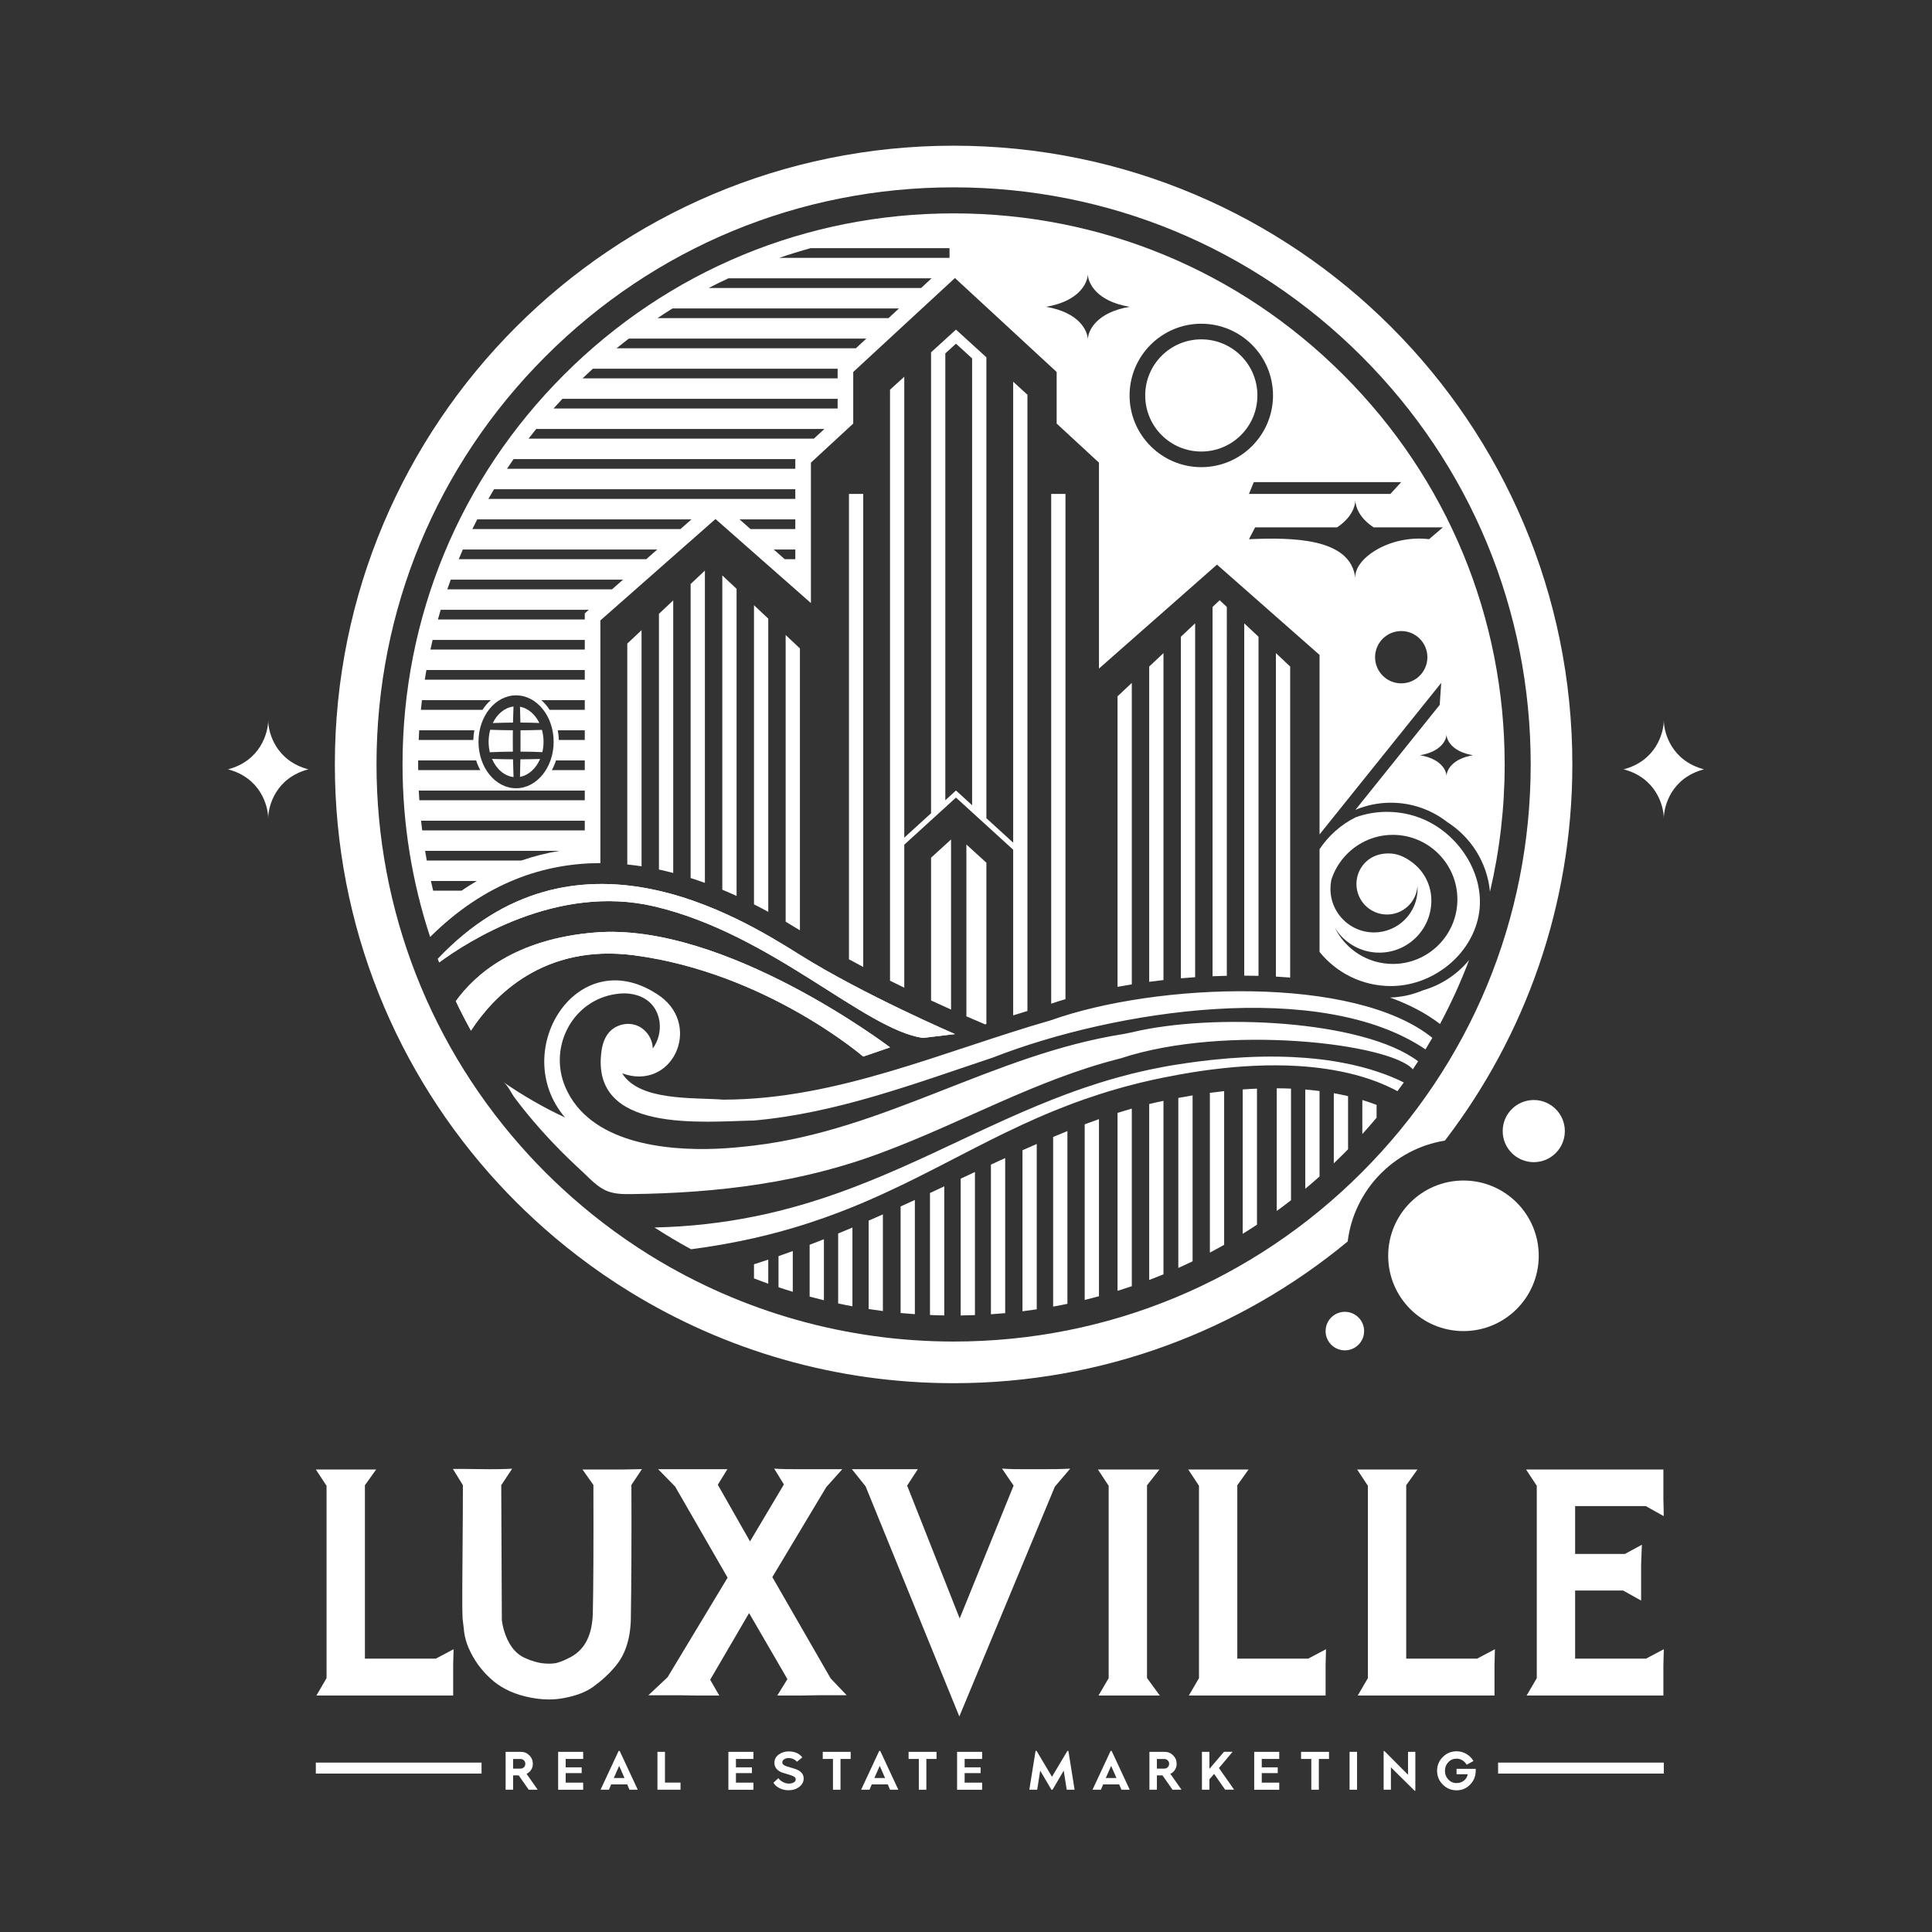<?xml version="1.0" encoding="utf-8"?>
<!-- Generator: Adobe Illustrator 25.2.1, SVG Export Plug-In . SVG Version: 6.00 Build 0)  -->
<svg version="1.0" id="Layer_1" xmlns="http://www.w3.org/2000/svg" xmlns:xlink="http://www.w3.org/1999/xlink" x="0px" y="0px"
	 viewBox="0 0 1051.98 1051.98" style="enable-background:new 0 0 1051.98 1051.98;" xml:space="preserve">
<rect x="0" y="0" width="1051.98" height="1051.98" fill="#333333" stroke="none"/>
<style type="text/css">
	.st0{fill:#FFFFFF;}
</style>
<g>
	<path class="st0" d="M702.5,362.93v169.36c-2.65-0.21-5.25-0.39-7.77-0.53V355.62L702.5,362.93z M677.49,339.41v191.83
		c2.44,0.01,5.04,0.04,7.77,0.12V346.71L677.49,339.41z M664.12,326.83l-3.88,3.65v201.09c2.59-0.12,5.18-0.2,7.77-0.25V330.49
		L664.12,326.83z M642.99,346.71v185.98c2.58-0.23,5.17-0.43,7.77-0.6V339.4L642.99,346.71z M625.74,362.94V534.6
		c2.57-0.35,5.16-0.67,7.77-0.96V355.63L625.74,362.94z M608.5,379.15v158.19c2.56-0.48,5.15-0.93,7.77-1.35V371.84L608.5,379.15z"
		/>
	<path class="st0" d="M580.15,268.95v275.09c-2.67,0.79-5.26,1.61-7.77,2.46V268.95H580.15z M551.68,207.85v250.98l-14.59-13.3
		l-7.77-7.08l-8.79-8.01l-5.8,5.29l-7.76,7.08l-14.59,13.3V205.13l-7.76,7.07v321.79c2.65,1.32,5.25,2.6,7.76,3.82v-77.87
		l14.59-13.3l7.76-7.07l5.8-5.29l8.79,8.01l7.77,7.08l14.59,13.3v90.2c2.58-0.81,5.17-1.62,7.76-2.4V214.93L551.68,207.85z
		 M462.26,268.95v253.39c2.58,1.41,5.18,2.8,7.77,4.17V268.95H462.26z M529.32,187.48l-8.79-8.01l-5.8,5.29l-7.76,7.07v250.98
		l7.76-7.08v-243.3l5.8-5.29l8.79,8.01v243.3l7.77,7.08V194.56L529.32,187.48z M514.73,459.95l-7.76,7.07v77.73
		c4.29,2,8,3.68,10.88,4.97V457.1L514.73,459.95z M529.32,462.67l-3.12-2.84v93.57l10.19,4.39c0.23-0.08,0.47-0.15,0.7-0.23v-87.81
		L529.32,462.67z"/>
	<path class="st0" d="M435.56,353.07v153.49c-2.38-1.46-4.97-3.04-7.77-4.69V345.76L435.56,353.07z M410.55,329.54v162.88
		c2.7,1.37,5.29,2.74,7.77,4.09V336.85L410.55,329.54z M393.3,313.32v171.13c2.66,1.1,5.25,2.24,7.77,3.4V320.62L393.3,313.32z
		 M376.05,317.99v160.1c2.63,0.84,5.22,1.73,7.77,2.66V310.68L376.05,317.99z M358.8,334.22v139.25c2.62,0.56,5.21,1.18,7.77,1.86
		V326.91L358.8,334.22z M341.56,350.44v120.27c2.61,0.27,5.2,0.6,7.77,1V343.13L341.56,350.44z"/>
	<path class="st0" d="M146.03,392.07c0,7.08-4.28,22.22-21.89,26.83c17.61,4.61,21.89,19.75,21.89,26.83
		c0-7.08,4.28-22.22,21.89-26.83C150.31,414.28,146.03,399.14,146.03,392.07z"/>
	<path class="st0" d="M905.95,392.07c0,7.08-4.28,22.22-21.89,26.83c17.61,4.61,21.89,19.75,21.89,26.83
		c0-7.08,4.28-22.22,21.89-26.83C910.23,414.28,905.95,399.14,905.95,392.07z"/>
	<path class="st0" d="M741.79,581.08c-3.48-0.92-7.23-1.77-11.27-2.51c-1.38-0.26-2.8-0.51-4.26-0.74
		c-4.31-0.69-8.91-1.26-13.84-1.68c-0.55-0.05-1.12-0.1-1.69-0.14c-4.63-0.36-9.53-0.6-14.71-0.67c-0.28-0.01-0.55-0.01-0.83-0.01
		c-5.46-0.07-11.23,0.04-17.33,0.36c-0.4,0.02-0.8,0.04-1.2,0.07c-4.9,0.26-10,0.66-15.32,1.21c-0.85,0.09-1.7,0.18-2.56,0.27
		c-4.08,0.45-8.29,0.98-12.62,1.61c-1.5,0.22-3.02,0.44-4.56,0.69c-0.26,0.04-0.53,0.08-0.8,0.12c-2.75,0.43-5.46,0.9-8.14,1.41
		c-2.33,0.44-4.64,0.9-6.92,1.39c-3.2,0.69-6.35,1.42-9.47,2.19c-2.62,0.66-5.21,1.34-7.77,2.05c-3.41,0.95-6.78,1.95-10.11,2.99
		c-2.61,0.82-5.2,1.67-7.77,2.55c-3.17,1.07-6.3,2.19-9.41,3.34c-2.61,0.96-5.2,1.95-7.77,2.96c-3,1.18-5.97,2.39-8.93,3.62
		c-2.6,1.08-5.19,2.18-7.77,3.3c-3.15,1.36-6.29,2.75-9.41,4.16c-2.6,1.17-5.19,2.35-7.77,3.54c-2.9,1.34-5.8,2.68-8.7,4.03
		c-2.59,1.22-5.18,2.44-7.77,3.66c-2.97,1.39-5.95,2.8-8.94,4.19c-2.58,1.22-5.17,2.42-7.77,3.63c-2.73,1.26-5.48,2.52-8.23,3.77
		c-2.58,1.17-5.17,2.33-7.77,3.47c-3.19,1.41-6.4,2.8-9.64,4.16c-2.57,1.09-5.16,2.16-7.77,3.2c-2.91,1.18-5.85,2.33-8.82,3.45
		c-2.57,0.98-5.16,1.93-7.77,2.86c-2.56,0.91-5.15,1.8-7.76,2.67c-2.56,0.84-5.15,1.67-7.77,2.47c-3.02,0.93-6.08,1.82-9.18,2.67
		c-2.56,0.7-5.15,1.38-7.77,2.03c-1.85,0.46-3.71,0.9-5.58,1.33c-2.56,0.59-5.15,1.14-7.77,1.66c-16.72,3.38-34.64,5.53-54.19,5.96
		c6.5,4.22,13.15,8.17,19.93,11.85c12.24-1.6,23.6-3.65,34.26-6.06c2.63-0.6,5.22-1.22,7.77-1.86c1.88-0.47,3.74-0.96,5.58-1.45
		c2.63-0.71,5.22-1.44,7.77-2.2c3.12-0.92,6.18-1.87,9.18-2.85c2.63-0.86,5.22-1.74,7.77-2.65c2.63-0.92,5.21-1.87,7.76-2.84
		c2.63-1,5.22-2.01,7.77-3.05c2.99-1.21,5.93-2.45,8.82-3.71c2.63-1.14,5.21-2.29,7.77-3.46c3.26-1.49,6.47-3,9.64-4.53
		c2.62-1.25,5.2-2.52,7.77-3.79c2.76-1.38,5.5-2.76,8.23-4.15c2.6-1.32,5.19-2.65,7.77-3.98c2.99-1.54,5.96-3.08,8.94-4.61
		c2.58-1.34,5.17-2.67,7.77-4c2.89-1.48,5.78-2.95,8.7-4.41c2.57-1.28,5.16-2.56,7.77-3.83c3.1-1.5,6.24-2.99,9.41-4.46
		c2.56-1.18,5.15-2.35,7.77-3.5c2.93-1.29,5.91-2.55,8.93-3.79c2.55-1.05,5.14-2.08,7.77-3.08c3.08-1.19,6.22-2.34,9.41-3.46
		c2.55-0.89,5.14-1.76,7.77-2.6c3.3-1.07,6.67-2.09,10.11-3.07c2.55-0.73,5.13-1.44,7.77-2.11c3.09-0.81,6.25-1.57,9.47-2.3
		c1.29-0.29,2.58-0.58,3.89-0.86c1.3-0.28,2.6-0.55,3.88-0.81c2.75-0.56,5.44-1.08,8.09-1.56c2.64-0.48,5.23-0.92,7.77-1.33
		c3.22-0.51,6.35-0.97,9.41-1.37c2.55-0.33,5.05-0.62,7.49-0.88c3.57-0.38,7.04-0.69,10.39-0.92c2.09-0.15,4.14-0.26,6.14-0.35
		c4.32-0.21,8.45-0.29,12.39-0.26c2.04,0,4.04,0.04,5.98,0.11c3.32,0.11,6.51,0.29,9.56,0.54c2.54,0.21,4.99,0.46,7.35,0.75
		c2.86,0.35,5.59,0.76,8.18,1.22c2.73,0.48,5.32,1.01,7.77,1.58c2.76,0.64,5.35,1.33,7.76,2.06c2.82,0.84,5.4,1.73,7.77,2.63
		c4.24,1.62,8.39,3.57,11.37,5.17c1.17-1.57,2.31-3.15,3.44-4.74c-4.08-2.04-8.98-4.11-14.81-6.02
		C747.13,582.57,744.55,581.81,741.79,581.08z"/>
	<path class="st0" d="M590.62,707.8c2.6-0.62,5.19-1.29,7.77-2v-96.44c-2.57,0.91-5.16,1.86-7.77,2.84V707.8z"/>
	<path class="st0" d="M573.44,711.44c2.6-0.46,5.19-0.97,7.77-1.51v-94.05c-2.57,1.03-5.16,2.1-7.77,3.19V711.44z"/>
	<path class="st0" d="M556.74,714c2.6-0.33,5.19-0.68,7.77-1.07v-90.04c-2.57,1.12-5.16,2.26-7.77,3.42V714z"/>
	<path class="st0" d="M539.56,715.62c2.6-0.17,5.19-0.37,7.77-0.61v-84.45c-2.58,1.18-5.16,2.37-7.77,3.57V715.62z"/>
	<path class="st0" d="M523.09,716.28c2.6-0.04,5.18-0.1,7.77-0.21v-77.9c-2.58,1.2-5.17,2.41-7.77,3.63V716.28z"/>
	<path class="st0" d="M506.38,716.02c2.58,0.12,5.17,0.2,7.77,0.23v-70.28c-2.58,1.2-5.16,2.4-7.77,3.61V716.02z"/>
	<path class="st0" d="M490.38,714.94c2.58,0.24,5.17,0.46,7.77,0.63v-62.19c-2.58,1.18-5.17,2.36-7.77,3.54V714.94z"/>
	<path class="st0" d="M472.97,712.78c2.58,0.4,5.17,0.76,7.77,1.09v-52.63c-2.58,1.14-5.17,2.27-7.77,3.4V712.78z"/>
	<path class="st0" d="M456.38,709.74c2.58,0.55,5.17,1.07,7.77,1.54v-42.87c-2.58,1.09-5.17,2.16-7.77,3.23V709.74z"/>
	<path class="st0" d="M440.85,706.01c2.58,0.7,5.17,1.36,7.77,1.98v-33.23c-2.58,1.02-5.17,2.03-7.77,3.02V706.01z"/>
	<path class="st0" d="M741.79,617.5c2.66-2.93,5.25-5.9,7.77-8.91v-6.96c-2.37-0.92-4.95-1.82-7.77-2.67V617.5z"/>
	<path class="st0" d="M726.26,633.44c1.74-1.65,3.45-3.33,5.15-5.03c0.88-0.88,1.75-1.76,2.62-2.65v-28.9
		c-2.45-0.58-5.04-1.12-7.77-1.61V633.44z"/>
	<path class="st0" d="M710.73,647.28c2.62-2.17,5.21-4.4,7.77-6.69v-46.52c-2.49-0.32-5.08-0.6-7.77-0.82V647.28z"/>
	<path class="st0" d="M695.19,659.38c2.62-1.91,5.21-3.85,7.77-5.85v-60.77c-2.51-0.11-5.09-0.17-7.77-0.18V659.38z"/>
	<path class="st0" d="M676.66,671.81c2.62-1.61,5.21-3.27,7.77-4.97v-74.07c-2.52,0.1-5.11,0.24-7.77,0.43V671.81z"/>
	<path class="st0" d="M658.78,682.04c2.61-1.37,5.2-2.79,7.77-4.24v-83.69c-2.54,0.27-5.13,0.58-7.77,0.94V682.04z"/>
	<path class="st0" d="M641.6,690.39c2.61-1.16,5.2-2.36,7.77-3.61v-90.33c-2.54,0.41-5.13,0.87-7.77,1.36V690.39z"/>
	<path class="st0" d="M625.74,601.14v95.79c2.61-0.98,5.2-2,7.77-3.07v-94.45c-1.28,0.27-2.58,0.54-3.88,0.83
		C628.34,600.52,627.04,600.82,625.74,601.14z"/>
	<path class="st0" d="M608.5,702.87c2.6-0.81,5.19-1.65,7.77-2.53v-96.72c-2.57,0.74-5.16,1.52-7.77,2.34V702.87z"/>
	<path class="st0" d="M423.9,700.91c2.58,0.87,5.17,1.69,7.77,2.48v-22.18c-2.58,0.93-5.17,1.85-7.77,2.75V700.91z"/>
	<path class="st0" d="M410.55,696.1c2.58,1,5.17,1.96,7.77,2.89v-13.12c-2.58,0.86-5.17,1.7-7.77,2.53V696.1z"/>
	<path class="st0" d="M539.56,576.2c-42.16,14.08-84.42,29.97-129.01,33.92c-27.67,0.54-89.23,7.18-83.04-37.76
		c0.49-3.59,1.6-7.2,3.92-9.99c3.52-4.25,9.79-5.96,14.99-4.11c5.2,1.85,8.96,7.16,9,12.67c2.98-4.07,4.34-9.29,3.73-14.29
		c-0.45-3.68-1.97-7.26-4.49-9.97c-4.13-4.43-10.57-6.15-16.61-5.71c-25.34,1.82-39.95,28.35-30.19,51.04
		c13.1,30.44,54.34,34.71,82.89,33.47c6.63-0.29,13.22-0.94,19.81-1.72c71.59-8.52,130.28-49.53,200.97-60.69l4.75-0.95
		c43.9-10.64,125.93-6.85,155.89,15.76c-0.94,1.47-1.89,2.93-2.87,4.38c-12.29-14.08-101.89-24.83-159-6.01l-1.79,0.47
		c-44.68,11.47-84.76,34.63-127.76,50.65c-43.99,16.68-89.94,22.25-136.71,22.82c-4.45,0.05-9.02,0.05-13.18-1.55
		c-5.62-2.16-9.73-6.98-14.06-10.95c-5.46-5-10.75-10.17-15.85-15.53c-4.88-5.14-9.59-10.45-14.07-15.94
		c-2.24-2.74-4.42-5.52-6.55-8.35c-1.75-2.33-3.83-6.99-6.18-8.6c10.63,7.28,22.24,14.05,33.5,19.19
		c-31.25-36.47,7.6-97.58,52.19-65.74c22.32,16.77,5.9,51.54-21.05,41.73c9.39,15.24,38.84,13.06,54.95,14.32
		c62.18-0.02,119.8-26.39,178.64-43.27c57.3-20.44,165.05-24.67,207.53,9.61c-1.21,2.12-2.45,4.22-3.72,6.3
		c-57.03-38.6-169.24-21.47-235.34,4.36L539.56,576.2z"/>
	<path class="st0" d="M519.24,79.33c-186.07,0-336.91,150.84-336.91,336.91c0,88.18,33.88,168.45,89.33,228.5
		c6.09,6.6,12.44,12.95,19.03,19.02c7.7,7.13,15.74,13.89,24.08,20.26c9.19,7.04,18.73,13.6,28.63,19.66c0,0,0,0,0.01,0
		c51.18,31.38,111.39,49.47,175.83,49.47c81.54,0,156.3-28.96,214.58-77.16c3.44-28.03,25.22-50.48,52.93-54.93
		c43.53-56.76,69.4-127.77,69.4-204.82C856.15,230.17,705.31,79.33,519.24,79.33z M741.44,638.43
		c-59.35,59.36-138.26,92.04-222.2,92.04c-58.06,0-114.76-15.95-163.98-46.12l-1.72-1.06c-8.53-5.3-16.93-11.11-24.98-17.27
		c-7.79-5.96-15.34-12.31-22.46-18.9c-6.13-5.65-12.1-11.61-17.77-17.76c-53.73-58.19-83.32-133.87-83.32-213.12
		c0-83.94,32.69-162.85,92.04-222.2c59.35-59.35,138.26-92.03,222.19-92.03c83.94,0,162.85,32.68,222.2,92.03
		c59.35,59.35,92.03,138.26,92.03,222.2C833.47,500.17,800.79,579.08,741.44,638.43z"/>
	<path class="st0" d="M484.62,570.29l-14.59,5.02c0,0-52.92-45.63-124.58-55.13c-49.78-6.59-77.01,22.57-89,41
		c-2.92-5.27-5.67-10.62-8.25-16.05c10.33-14.36,32.25-33.93,76.08-37.41C394.96,502.12,484.62,570.29,484.62,570.29z"/>
	<path class="st0" d="M519.97,563.06l-17.53,2.09c-32.03-4.75-82.3-56.57-146.08-71.6c-53.2-12.55-102.37,19.51-117.21,30.49
		c-0.26-0.64-0.5-1.29-0.74-1.94c74.17-78.36,163.24-23.45,197.15-2.18C470.05,541.55,519.97,563.06,519.97,563.06z"/>
	<path class="st0" d="M799.94,522.73c-4.52,11.94-9.81,23.58-15.85,34.85c-7.86-6.08-17.2-10.79-27.22-14.42
		c6.38-0.2,12.46-1.6,18.04-3.97C784.84,536.32,793.52,530.5,799.94,522.73z"/>
	<path class="st0" d="M484.62,570.29l-14.59,5.02c0,0-52.92-45.63-124.58-55.13c-49.78-6.59-77.01,22.57-89,41
		c-2.92-5.27-5.67-10.62-8.25-16.05c10.33-14.36,32.25-33.93,76.08-37.41C394.96,502.12,484.62,570.29,484.62,570.29z"/>
	<path class="st0" d="M238.41,522.1c74.17-78.36,163.24-23.45,197.15-2.18c34.49,21.63,84.41,43.14,84.41,43.14l-17.53,2.09
		c-32.03-4.75-82.3-56.57-146.08-71.6c-53.2-12.55-102.37,19.51-117.21,30.49"/>
	<path class="st0" d="M684.66,215.32c0,16.87-13.68,30.54-30.55,30.54c-16.87,0-30.54-13.67-30.54-30.54s13.67-30.54,30.54-30.54
		C670.98,184.78,684.66,198.45,684.66,215.32z"/>
	<path class="st0" d="M731.41,204.07c-56.67-56.68-132.02-87.89-212.17-87.89c-80.15,0-155.5,31.21-212.17,87.89
		c-56.68,56.67-87.89,132.02-87.89,212.17c0,32.27,5.14,63.94,15.02,93.94c30.18-29.93,62.48-40.17,92.71-40.22V337.82l17.39-15.32
		l45.29-39.89l51.96,45.76v-76.46l23.04-21.28v-28.09l31.29-28.91l24.09-22.25l24.09,22.25l31.29,28.91v28.09l23.04,21.28v112.13
		l64.28-56.61l43.52,38.33l12.31,10.84v97.74l66.24-82.5l-0.81,11.96l-45.89,57.16c5.94-2.5,12.46-3.88,19.32-3.88
		c11.53,0,22.15,3.91,30.61,10.49c12.87,8.18,21.81,21.99,23.33,37.96c5.29-22.45,8-45.66,8-69.29
		C819.3,336.09,788.09,260.74,731.41,204.07z M229.75,381.24h37.49c-1.71,1.5-3.23,3.28-4.53,5.28h-33.54
		C229.34,384.76,229.54,382.99,229.75,381.24z M281,378.62c11.3,0,20.46,11.33,20.46,25.29c0,13.97-9.16,25.29-20.46,25.29
		c-11.3,0-20.46-11.32-20.46-25.29C260.54,389.95,269.7,378.62,281,378.62z M228.26,397.65h30.02c-0.32,1.7-0.51,3.47-0.56,5.28
		h-29.74C228.06,401.16,228.15,399.4,228.26,397.65z M227.68,416.24c0-0.73,0-1.45,0.01-2.18h31.58c0.59,1.86,1.35,3.63,2.25,5.27
		H227.7C227.69,418.3,227.68,417.27,227.68,416.24z M251.31,484.97h-15.45c-0.43-1.75-0.84-3.52-1.23-5.28h25.02
		C256.84,481.34,254.06,483.1,251.31,484.97z M283.85,468.56h-51.47c-0.32-1.76-0.62-3.52-0.91-5.28h73.26
		C297.61,464.46,290.65,466.22,283.85,468.56z M318.41,452.15h-88.53c-0.21-1.75-0.42-3.51-0.6-5.27h89.13V452.15z M318.41,435.74
		h-90.08c-0.12-1.75-0.22-3.51-0.31-5.27h90.39V435.74z M318.41,419.33h-17.93c0.9-1.64,1.66-3.41,2.25-5.27h15.68V419.33z
		 M318.41,402.93h-14.13c-0.05-1.81-0.24-3.58-0.56-5.28h14.69V402.93z M318.41,386.52h-19.12c-1.3-2-2.82-3.78-4.53-5.28h23.65
		V386.52z M318.41,370.11h-87.12c0.27-1.76,0.57-3.52,0.88-5.27h86.24V370.11z M318.41,353.7h-84.04c0.38-1.77,0.78-3.52,1.19-5.27
		h82.85V353.7z M318.41,333.98v3.32h-79.97c0.49-1.77,1-3.53,1.53-5.28h80.67L318.41,333.98z M333.27,320.89h-89.72
		c0.61-1.77,1.24-3.53,1.89-5.28h93.82L333.27,320.89z M351.9,304.48H249.78c0.73-1.77,1.48-3.52,2.25-5.27h105.85L351.9,304.48z
		 M370.53,288.07H257.2c0.86-1.77,1.75-3.52,2.66-5.27h116.65L370.53,288.07z M433.05,304.48h-5.76l-5.98-5.27h11.74V304.48z
		 M433.05,288.07h-24.39l-5.99-5.27h30.38V288.07z M433.05,271.66H265.92c1-1.77,2.03-3.53,3.08-5.27h164.05V271.66z M433.05,255.26
		h-157c1.17-1.77,2.37-3.53,3.59-5.28h153.41V255.26z M443.16,238.85H287.8c1.36-1.78,2.75-3.54,4.16-5.28h156.92L443.16,238.85z
		 M456.09,222.44H301.41c1.57-1.77,3.18-3.53,4.81-5.27h149.87V222.44z M456.09,206.03H317.21c1.86-1.79,3.73-3.55,5.63-5.27h133.25
		V206.03z M466.03,189.63H335.75c2.21-1.8,4.44-3.56,6.69-5.28h129.31L466.03,189.63z M483.79,173.22H358
		c2.71-1.81,5.45-3.57,8.22-5.28H489.5L483.79,173.22z M501.55,156.81H385.88c3.55-1.84,7.14-3.59,10.77-5.27h110.61L501.55,156.81z
		 M517.02,140.4h-92.7c5.63-1.93,11.32-3.69,17.06-5.27h75.64V140.4z M762.98,262.51l-5.91,6.44h-77.01l2.63-6.44H762.98z
		 M592.32,185.01c0-4.73-4.45-14.86-22.75-17.95c18.3-3.08,22.75-13.21,22.75-17.95c0,4.74,4.44,14.87,22.74,17.95
		C596.76,170.15,592.32,180.28,592.32,185.01z M654.11,254.37c-21.53,0-39.05-17.52-39.05-39.05s17.52-39.05,39.05-39.05
		c21.53,0,39.05,17.52,39.05,39.05S675.64,254.37,654.11,254.37z M762.98,372.09c-7.87,0-14.25-6.37-14.25-14.24
		c0-7.86,6.38-14.24,14.25-14.24c7.86,0,14.24,6.38,14.24,14.24C777.22,365.72,770.84,372.09,762.98,372.09z M778.13,293.59
		c-21.35-2.59-41.15,10.63-40.15,21.29c-2.41-22.29-34.98-22.22-57.92-21.29l3.36-6.43h44.56c7.7-4.99,10-11.24,10-14.86
		c0,3.62,2.3,9.87,10,14.86h37.68L778.13,293.59z M787.62,422.63c0-3.01-2.82-9.44-14.44-11.4c11.62-1.96,14.44-8.39,14.44-11.4
		c0,3.01,2.83,9.44,14.45,11.4C790.45,413.19,787.62,419.62,787.62,422.63z"/>
	<path class="st0" d="M755.22,442.05c-6,0-11.76,1.05-17.1,2.98c-7.96,3.98-14.73,9.99-19.62,17.36v55.93
		c9.14,11.34,23.15,18.59,38.86,18.59c21.41,0,41.95-15.06,47.25-36.03c5.64-22.34-9.03-45.98-29.51-54.76
		C768.83,443.43,762.04,442.05,755.22,442.05z M754.21,464.77c-3.24,0.28-6.45,1.34-9.02,3.29c-0.11,0.09-0.23,0.17-0.34,0.26
		c-3.02,2.41-5.15,5.86-5.92,9.64c-0.23,1.11-0.34,2.23-0.34,3.36c0,9.19,7.45,16.64,16.64,16.64c8.78,0,15.98-6.8,16.59-15.43
		c0.03,0.49,0.05,0.98,0.05,1.47c0,13.09-10.62,23.71-23.72,23.71c-9.32,0-17.38-5.38-21.25-13.2c-1.58-3.17-2.46-6.74-2.46-10.51
		c0-1.6,0.15-3.15,0.47-4.65c-0.11,0.26-0.21,0.52-0.31,0.78c0.14-0.48,0.29-0.94,0.44-1.41c1.44-4.37,3.72-8.37,6.66-11.79
		c6.44-7.55,16.03-12.35,26.72-12.35c19.38,0,35.14,15.77,35.14,35.15c0,19.38-15.76,35.14-35.14,35.14
		c-13.85,0-25.86-8.05-31.59-19.73c4.99,8.14,13.96,13.58,24.21,13.58c15.65,0,28.34-12.7,28.34-28.35c0-7.95-3.57-15.37-9.79-20.33
		c-3.37-2.68-7.38-4.85-11.76-5.27C756.63,464.67,755.42,464.67,754.21,464.77z"/>
	<circle class="st0" cx="796.86" cy="683.79" r="40.99"/>
	<circle class="st0" cx="796.86" cy="683.79" r="32.49"/>
	<circle class="st0" cx="732.28" cy="724.78" r="10.49"/>
	<circle class="st0" cx="835.14" cy="615.88" r="16.92"/>
	<path class="st0" d="M279.32,393.45c-3.62,0.02-7.29,0.11-11.01,0.26c2.4-4.98,6.52-8.45,11.29-9.01
		C279.47,387.58,279.38,390.5,279.32,393.45z"/>
	<path class="st0" d="M279.26,409.27c-4.12,0.03-8.3,0.14-12.55,0.33c-0.43-1.8-0.66-3.71-0.66-5.69c0-2.29,0.31-4.5,0.88-6.54
		c4.15,0.15,8.26,0.24,12.32,0.26C279.21,401.46,279.21,405.34,279.26,409.27z"/>
	<path class="st0" d="M279.62,423.12c-5.05-0.59-9.38-4.43-11.72-9.89c3.84,0.13,7.66,0.2,11.43,0.22
		C279.4,416.64,279.49,419.86,279.62,423.12z"/>
	<path class="st0" d="M283.36,393.44c-0.05-2.9-0.12-5.78-0.22-8.63c4.44,0.82,8.25,4.15,10.53,8.85
		C290.29,393.52,286.85,393.45,283.36,393.44z"/>
	<path class="st0" d="M283.35,413.45c3.62-0.01,7.19-0.07,10.73-0.19c-2.22,5.17-6.23,8.89-10.95,9.75
		C283.23,419.8,283.31,416.61,283.35,413.45z"/>
	<path class="st0" d="M295.96,403.91c0,1.96-0.23,3.85-0.65,5.63c-3.89-0.18-7.86-0.27-11.9-0.28c0.04-3.91,0.04-7.78,0.01-11.62
		c3.93-0.01,7.83-0.08,11.67-0.22C295.65,399.45,295.96,401.63,295.96,403.91z"/>
	<path class="st0" d="M246.97,898.01l-0.22,8.65l0,16.55h-74.46l5.52-9.46V809.01l-5.84-8.87h32.85l-6.13,8.58v94.41h38.63
		L246.97,898.01z M339.38,800.14h-22.22l5.95,8.42c0.1,33.29-0.01,56.76-0.32,69.77c-0.31,11.81-4.19,19.62-11.87,23.86
		c-2.88,1.54-5.36,2.6-7.37,3.16c-1.25,0.34-2.76,0.52-4.49,0.52c-0.97,0-2.03-0.05-3.14-0.16c-3.13-0.3-6.63-1.34-10.39-3.06
		c-5.23-2.47-9.01-7.59-11.21-15.2c-0.89-3.41-1.07-5.08-1.07-5.88l-0.32-72.86l5.93-9l-2.79,0.13c-2.18,0.1-5.48,0.16-9.82,0.16
		l-13.75-0.16h-5.89l5.43,8.84c0,9.9-0.06,20.96-0.16,32.88c-0.11,11.87-0.16,19.34-0.16,22.21v11.1c0,1.12,0.03,2.4,0.08,3.8
		c0.05,1.41,0.08,2.27,0.08,2.58v0.09l0.01,0.09c0.7,5.63,0.78,6.67,0.79,6.85v0.1l0.01,0.1c0.44,3.09,1.23,5.95,2.33,8.5
		c2.72,6.44,6.76,12.14,11.99,16.93c4.95,4.62,11.28,7.9,18.83,9.76c4.49,1.12,8.86,1.69,13,1.69c2.69,0,5.34-0.24,7.87-0.71
		c6.79-1.21,12.25-3.28,16.22-6.15c4.55-3.25,8.56-6.93,11.9-10.92c5.41-6.19,8.32-14.76,8.65-25.5
		c0.32-19.65,0.42-44.39,0.32-73.53l5.74-8.61L339.38,800.14z M420.54,858.74l29.36-48.99l8.73-9.77h-25.2
		c-4.13,0-7.22-0.05-9.19-0.16l-2.69-0.14l5.28,8.6l-18.44,31.02l-17.54-30.84l5.2-8.47h-37.68l9.26,9.47l28.55,49.58l-32.68,54.21
		l-10.45,9.82l17.29,0l9.44,0.16h11.88l-4.97-8.6l21.19-36.31l20.87,35.96l-5.52,8.94H436l9.89-0.16h15.13l-8.71-9.14L420.54,858.74
		z M568.99,799.98h-12.13c-3.81,0-6.63-0.05-8.38-0.16l-2.88-0.17l6.31,9.26l-29.36,72.34l-28.61-72.35l5.82-8.92h-35.9l7.46,9.33
		l51.04,125.31l52.01-125.13l8.36-9.82l-3.26,0.15C577.15,799.93,573.73,799.98,568.99,799.98z M624.54,808.76l6.77-8.61h-33.49
		l5.85,8.87v104.74l-5.52,9.46h33.36l-6.96-9.54V808.76z M712.35,903.13h-38.63v-94.41l6.13-8.58H647l5.85,8.87v104.74l-5.52,9.46
		h74.46l0-16.55l0.22-8.65L712.35,903.13z M804.32,903.13h-38.63v-94.41l6.13-8.58h-32.85l5.85,8.87v104.74l-5.52,9.46h74.46
		l0-16.55l0.22-8.65L804.32,903.13z M905.95,898.01l-9.66,5.12h-38.63v-37.08h26.16l9.77,5.47l0-19.45l0.41-10.95l-9.22,5.01h-27.12
		v-26.07h38.45l9.77,5.47v-2.42c0-0.86-0.03-2.05-0.08-3.56c-0.05-1.47-0.08-2.57-0.08-3.3v-16.11h-74.79l5.85,8.87v104.74
		l-5.52,9.46h74.46l0-16.55L905.95,898.01z"/>
	<g>
		<path class="st0" d="M275.31,974.51v-20.63h8.29c1.8,0,3.34,0.63,4.62,1.9c1.28,1.27,1.92,2.81,1.92,4.63
			c0,1.19-0.31,2.28-0.94,3.27c-0.63,0.99-1.46,1.71-2.49,2.18l6.07,8.65h-4.89l-5.45-7.8h-3.05v7.8H275.31z M279.38,963.02h4.02
			c0.74,0,1.37-0.25,1.88-0.76s0.76-1.12,0.76-1.85c0-0.74-0.25-1.37-0.76-1.88c-0.51-0.51-1.13-0.76-1.88-0.76h-4.02V963.02z"/>
		<path class="st0" d="M303.91,974.51v-20.63h13.63v3.87h-9.52v4.57h8.7v3.14h-8.7v5.19h9.52v3.87H303.91z"/>
		<path class="st0" d="M327,974.51l9.85-21.13h0.56l9.85,21.13h-4.51l-1.23-2.9h-8.73l-1.23,2.9H327z M334.21,968.12h5.83l-2.9-6.59
			L334.21,968.12z"/>
		<path class="st0" d="M357.98,974.51v-20.63h4.1v16.76h8.47v3.87H357.98z"/>
		<path class="st0" d="M396.61,974.51v-20.63h13.63v3.87h-9.52v4.57h8.7v3.14h-8.7v5.19h9.52v3.87H396.61z"/>
		<path class="st0" d="M429.32,974.8c-1.66,0-3.24-0.36-4.75-1.07c-1.5-0.71-2.65-1.72-3.43-3.03l2.7-2.49
			c0.53,0.82,1.34,1.52,2.45,2.1s2.16,0.86,3.18,0.86c1.04,0,1.93-0.2,2.68-0.6s1.13-0.97,1.13-1.71c0-0.55-0.25-1-0.75-1.35
			c-0.5-0.35-1.2-0.66-2.09-0.94l-4.28-1.32c-1.33-0.43-2.41-1.1-3.24-2.02c-0.83-0.92-1.25-2.05-1.25-3.4
			c0-1.84,0.78-3.33,2.34-4.47c1.56-1.14,3.34-1.71,5.33-1.71c3.38,0,5.88,1.08,7.5,3.25l-2.93,2.4c-0.49-0.65-1.15-1.15-1.98-1.51
			c-0.83-0.36-1.68-0.54-2.56-0.54c-0.8,0-1.57,0.21-2.3,0.62c-0.73,0.41-1.1,1-1.1,1.76c0,0.96,0.79,1.67,2.37,2.14l4.51,1.38
			c1.49,0.47,2.65,1.14,3.49,2.02c0.84,0.88,1.26,1.94,1.26,3.19c0,1.82-0.8,3.35-2.39,4.59
			C433.63,974.18,431.66,974.8,429.32,974.8z"/>
		<path class="st0" d="M453.56,974.51v-16.76h-5.57v-3.87h15.21v3.87h-5.54v16.76H453.56z"/>
		<path class="st0" d="M468.88,974.51l9.85-21.13h0.56l9.85,21.13h-4.51l-1.23-2.9h-8.73l-1.23,2.9H468.88z M476.09,968.12h5.83
			l-2.9-6.59L476.09,968.12z"/>
		<path class="st0" d="M500.3,974.51v-16.76h-5.57v-3.87h15.21v3.87h-5.54v16.76H500.3z"/>
		<path class="st0" d="M521.14,974.51v-20.63h13.63v3.87h-9.52v4.57h8.7v3.14h-8.7v5.19h9.52v3.87H521.14z"/>
		<path class="st0" d="M560.47,974.51l3.4-21.13h0.56l8.38,14.07l8.38-14.07h0.56l3.37,21.13h-4.28l-1.64-10.38l-6.1,10.38h-0.59
			l-6.12-10.38l-1.64,10.38H560.47z"/>
		<path class="st0" d="M594.88,974.51l9.85-21.13h0.56l9.85,21.13h-4.51l-1.23-2.9h-8.73l-1.23,2.9H594.88z M602.09,968.12h5.83
			l-2.9-6.59L602.09,968.12z"/>
		<path class="st0" d="M625.86,974.51v-20.63h8.29c1.8,0,3.34,0.63,4.62,1.9c1.28,1.27,1.92,2.81,1.92,4.63
			c0,1.19-0.31,2.28-0.94,3.27c-0.63,0.99-1.46,1.71-2.49,2.18l6.07,8.65h-4.89l-5.45-7.8h-3.05v7.8H625.86z M629.93,963.02h4.02
			c0.74,0,1.37-0.25,1.88-0.76s0.76-1.12,0.76-1.85c0-0.74-0.25-1.37-0.76-1.88c-0.51-0.51-1.13-0.76-1.88-0.76h-4.02V963.02z"/>
		<path class="st0" d="M654.46,974.51v-20.63h4.07v9.29l7.94-9.32h4.69l-7.44,8.85l8.26,11.78h-4.89l-6.01-8.59l-2.55,2.96v5.66
			H654.46z"/>
		<path class="st0" d="M682.92,974.51v-20.63h13.63v3.87h-9.52v4.57h8.7v3.14h-8.7v5.19h9.52v3.87H682.92z"/>
		<path class="st0" d="M714.01,974.51v-16.76h-5.57v-3.87h15.21v3.87h-5.54v16.76H714.01z"/>
		<path class="st0" d="M734.85,974.51v-20.63h4.07v20.63H734.85z"/>
		<path class="st0" d="M770.28,975.09l-12.92-12.78v12.19h-3.96v-21.1h0.35l12.92,12.95v-12.48h3.99v21.22H770.28z"/>
		<path class="st0" d="M793.11,974.83c-2.93,0-5.43-1.04-7.5-3.12s-3.11-4.59-3.11-7.52s1.04-5.43,3.11-7.5s4.57-3.11,7.5-3.11
			c1.89,0,3.66,0.47,5.3,1.42c1.64,0.95,2.94,2.24,3.9,3.88l-3.69,2.02c-0.59-1-1.36-1.8-2.32-2.4c-0.96-0.61-2.02-0.91-3.19-0.91
			c-1.78,0-3.28,0.64-4.5,1.92s-1.83,2.84-1.83,4.67c0,1.88,0.61,3.46,1.83,4.76c1.22,1.3,2.72,1.95,4.5,1.95
			c1.54,0,2.88-0.45,4.01-1.35c1.13-0.9,1.82-2.05,2.05-3.46h-6.07v-2.93h10.43v1.08c-0.02,2.93-1.04,5.43-3.05,7.49
			C798.48,973.8,796.02,974.83,793.11,974.83z"/>
	</g>
	<rect x="171.97" y="959.74" class="st0" width="90.23" height="5.98"/>
	<rect x="815.72" y="959.74" class="st0" width="90.23" height="5.98"/>
</g>
</svg>

